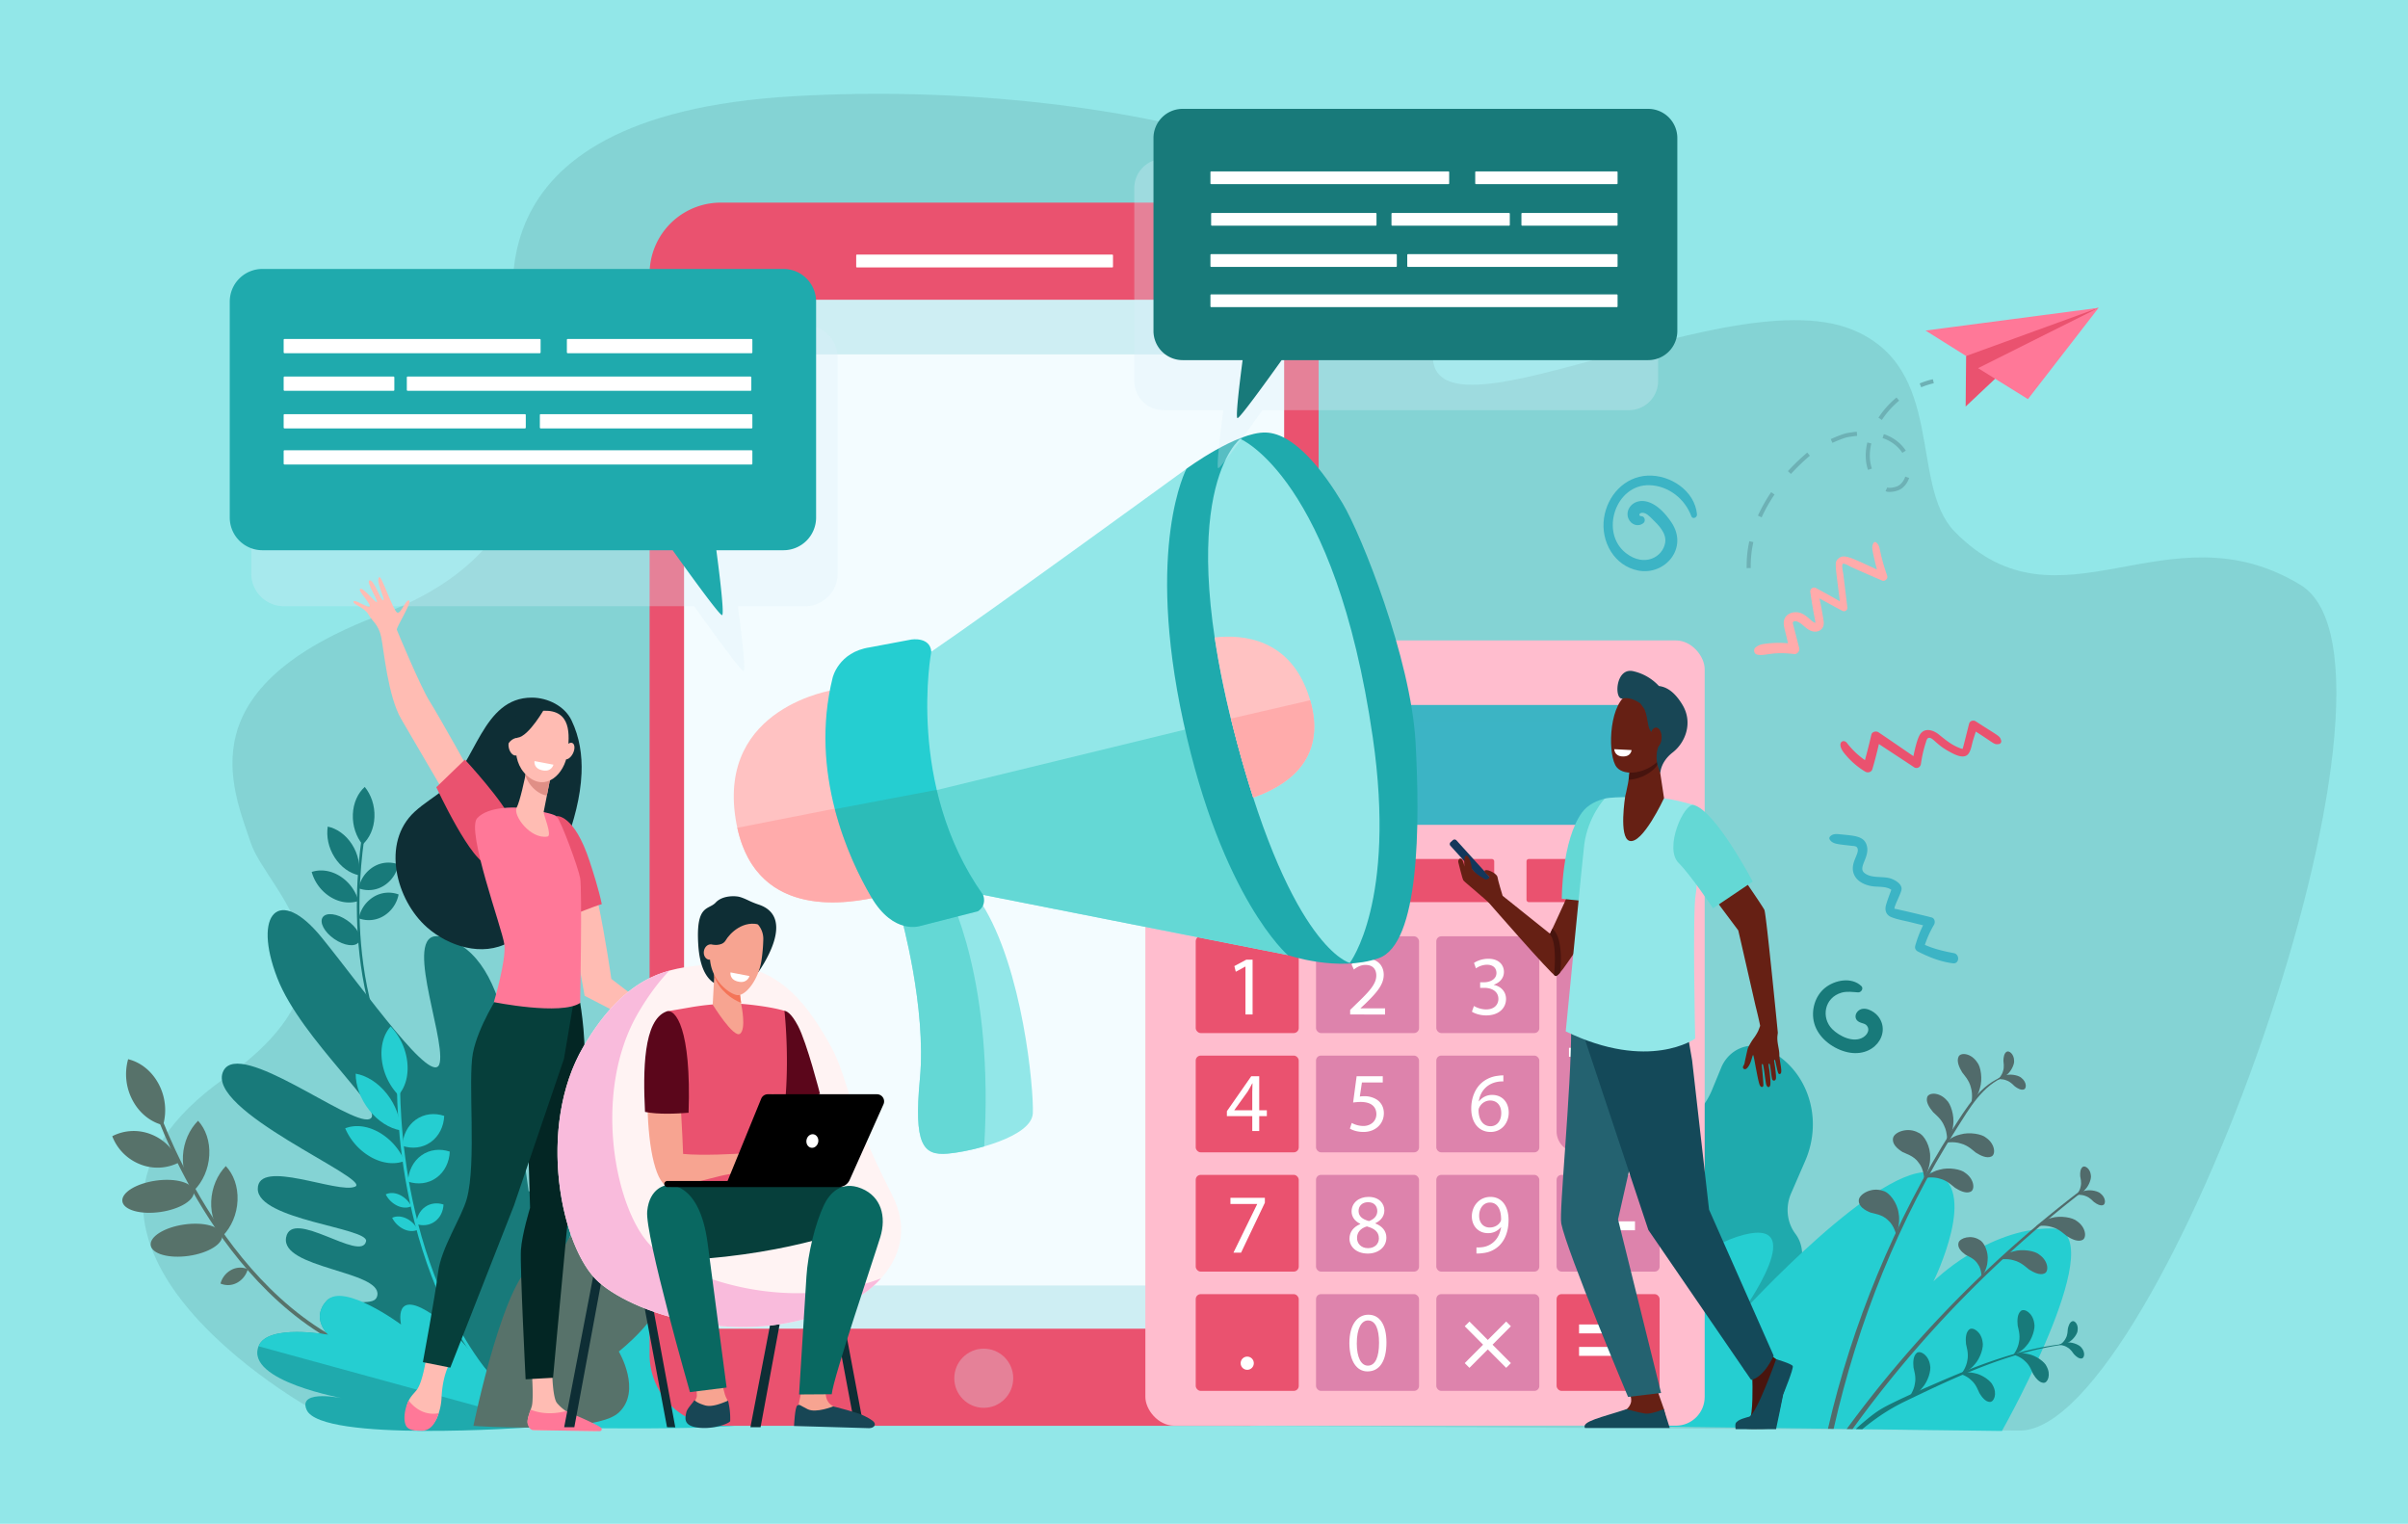 <?xml version="1.0" encoding="UTF-8" standalone="no"?>
<svg
   xmlns:dc="http://purl.org/dc/elements/1.1/"
   xmlns:cc="http://creativecommons.org/ns#"
   xmlns:rdf="http://www.w3.org/1999/02/22-rdf-syntax-ns#"
   xmlns:svg="http://www.w3.org/2000/svg"
   xmlns="http://www.w3.org/2000/svg"
   xmlns:sodipodi="http://sodipodi.sourceforge.net/DTD/sodipodi-0.dtd"
   xmlns:inkscape="http://www.inkscape.org/namespaces/inkscape"
   viewBox="0 0 3161 2000"
   version="1.1"
   id="svg428"
   sodipodi:docname="communication.svg"
   inkscape:version="1.0.1 (0767f8302a, 2020-10-17)">
  <sodipodi:namedview
     pagecolor="#ffffff"
     bordercolor="#666666"
     borderopacity="1"
     objecttolerance="10"
     gridtolerance="10"
     guidetolerance="10"
     inkscape:pageopacity="0"
     inkscape:pageshadow="2"
     inkscape:window-width="1858"
     inkscape:window-height="1016"
     id="namedview430"
     showgrid="false"
     inkscape:zoom="0.38975008"
     inkscape:cx="1580.5"
     inkscape:cy="1000"
     inkscape:window-x="62"
     inkscape:window-y="27"
     inkscape:window-maximized="1"
     inkscape:current-layer="svg428" />
  <defs
     id="defs4">
    <style
       id="style2">.cls-1{isolation:isolate;}.cls-2{fill:#92e7e8;}.cls-25,.cls-3{fill:#032624;}.cls-3{opacity:0.1;}.cls-4{fill:#187a7a;}.cls-5{fill:#57726a;}.cls-6{fill:#25ced1;}.cls-7{fill:#1faaad;}.cls-8{fill:#516b6b;}.cls-9{fill:#ea526f;}.cls-10{fill:#f3fcff;}.cls-11{fill:#fff;}.cls-12,.cls-22{fill:#daeef7;}.cls-12,.cls-21,.cls-22{opacity:0.3;}.cls-13,.cls-15,.cls-16{fill:#3cb4c5;}.cls-13{opacity:0.2;}.cls-14{fill:#ffbdce;}.cls-16{opacity:0.5;}.cls-16,.cls-21,.cls-22{mix-blend-mode:multiply;}.cls-17{fill:#dd83ac;}.cls-18{fill:#ffc2c2;}.cls-19{fill:#ffabab;}.cls-20{fill:#64d8d5;}.cls-21{fill:#3c8f7c;}.cls-23{fill:#0e2e35;}.cls-24{fill:#ffbcb3;}.cls-26{fill:#063f3b;}.cls-27{fill:#ff7898;}.cls-28{fill:#e08f86;}.cls-29{fill:#13375b;}.cls-30{fill:#662014;}.cls-31{fill:#49150e;}.cls-32{fill:#246270;}.cls-33{fill:#144959;}.cls-34{fill:#47140e;}.cls-35{fill:#184655;}.cls-36{fill:#fff3f3;}.cls-37{fill:#f9bbdc;}.cls-38{fill:#f79c8d;}.cls-39{fill:#5b061b;}.cls-40{fill:#f7a491;}.cls-41{fill:#096861;}.cls-42{fill:#f47458;}.cls-43{fill:#6db1b5;}</style>
  </defs>
  <rect
     class="cls-2"
     width="3161"
     height="2000"
     id="rect6"
     x="0"
     y="0"
     style="isolation:isolate" />
  <g
     id="Layer_7"
     data-name="Layer 7"
     style="isolation:isolate">
    <path
       class="cls-3"
       d="m 1041,126.33 c 447.17,-25.95 916,109.21 847.09,305.13 -68.91,195.92 368.44,-69.59 543,1.05 124.26,50.29 74.59,203.39 134.7,265.08 137.85,141.41 278.81,-36.67 454.21,70.2 175.4,106.87 -183.73,1104.3 -367,1109.87 L 562.82,1865 l -150,-13.48 c 0,0 -414.92,-226.93 -118.11,-436.23 C 495.4,1273.76 351,1171 329.17,1106.2 304.11,1031.81 245.63,901.9 500.41,806.55 755.19,711.2 689.41,503.76 683.14,460.8 676.87,417.84 593.88,152.27 1041,126.33 Z"
       id="path9" />
  </g>
  <g
     id="Layer_3"
     data-name="Layer 3"
     style="isolation:isolate">
    <path
       class="cls-4"
       d="m 533,1423.68 c -48.08,-71.67 -59.72,-159.89 -61,-221.28 -1.41,-66.64 8.72,-116.94 8.82,-117.44 l -3.33,-1.07 c -0.1,0.5 -10.32,51.17 -8.91,118.25 1.3,62 13.07,151.11 61.75,223.68 z"
       id="path12" />
    <path
       class="cls-4"
       d="m 491.55,1072.38 c -0.58,15.11 -6.59,28 -15.63,36.08 -8.33,-10.21 -13.3,-24.42 -12.72,-39.54 0.58,-15.12 6.59,-28 15.63,-36.07 8.33,10.2 13.3,24.42 12.72,39.53 z"
       id="path14" />
    <path
       class="cls-4"
       d="m 462.06,1108.27 c 8.18,12.77 11.1,27.53 9.09,40.51 -11.91,-2.48 -23.65,-10.6 -31.83,-23.36 -8.18,-12.76 -11.09,-27.53 -9.08,-40.51 11.91,2.48 23.65,10.6 31.82,23.36 z"
       id="path16" />
    <path
       class="cls-4"
       d="m 446.12,1149.84 a 56.6,56.6 0 0 1 24.41,32.71 c -11.26,3.76 -24.68,2.23 -36.95,-5.39 a 56.54,56.54 0 0 1 -24.41,-32.71 c 11.26,-3.75 24.68,-2.22 36.95,5.39 z"
       id="path18" />
    <ellipse
       class="cls-4"
       cx="447.24"
       cy="1220.32"
       rx="14.86"
       ry="28.71"
       transform="rotate(-55.4,447.162,1220.24)"
       id="ellipse20" />
    <path
       class="cls-4"
       d="m 490.29,1137.7 a 37.61,37.61 0 0 1 32.73,-3.14 42.42,42.42 0 0 1 -19.55,28.21 37.61,37.61 0 0 1 -32.73,3.14 42.42,42.42 0 0 1 19.55,-28.21 z"
       id="path22" />
    <path
       class="cls-4"
       d="m 490.52,1177.12 a 37.6,37.6 0 0 1 32.73,-3.14 42.38,42.38 0 0 1 -19.55,28.2 37.59,37.59 0 0 1 -32.74,3.15 42.47,42.47 0 0 1 19.56,-28.21 z"
       id="path24" />
    <path
       class="cls-5"
       d="M 483.45,1775.69 C 382.66,1738.99 312.16,1651.46 270.77,1584.49 225.83,1511.8 204.53,1446.95 204.32,1446.3 l -4.45,1.77 c 0.21,0.65 21.66,66 66.88,139.18 41.79,67.63 113,156 215.06,193.2 z"
       id="path26" />
    <path
       class="cls-5"
       d="m 208.26,1422.75 a 72.82,72.82 0 0 1 5.86,54 c -16,-3.91 -30.87,-15.24 -40.05,-32.53 a 72.81,72.81 0 0 1 -5.86,-54 c 16.02,3.9 30.87,15.24 40.05,32.53 z"
       id="path28" />
    <path
       class="cls-5"
       d="m 198.39,1488.86 a 64.27,64.27 0 0 1 36.61,36.86 61.43,61.43 0 0 1 -51.06,2.43 64.25,64.25 0 0 1 -36.59,-36.86 61.43,61.43 0 0 1 51.04,-2.43 z"
       id="path30" />
    <ellipse
       class="cls-5"
       cx="209.28"
       cy="1569.95"
       rx="47.37"
       ry="20.8"
       transform="matrix(0.99,-0.14,0.14,0.99,-219.45,45.24)"
       id="ellipse32" />
    <ellipse
       class="cls-5"
       cx="244.82"
       cy="1627.76"
       rx="47.37"
       ry="20.8"
       transform="rotate(-8.11,244.946,1628.292)"
       id="ellipse34" />
    <path
       class="cls-5"
       d="m 240.15,1517 c 1,-18.25 8.64,-34.73 19.84,-46 10,10.86 15.74,27.1 14.72,45.36 -1.02,18.26 -8.63,34.73 -19.83,46 -9.97,-10.89 -15.75,-27.13 -14.73,-45.36 z"
       id="path36" />
    <path
       class="cls-5"
       d="m 277.26,1576.81 c 0.75,-18.26 8.12,-34.88 19.16,-46.33 10.13,10.67 16.15,26.79 15.4,45.06 -0.75,18.27 -8.13,34.88 -19.16,46.32 -10.13,-10.67 -16.16,-26.79 -15.4,-45.05 z"
       id="path38" />
    <path
       class="cls-5"
       d="m 303.59,1666.8 a 24.89,24.89 0 0 1 21.67,-1 28.72,28.72 0 0 1 -14.14,17.89 24.9,24.9 0 0 1 -21.67,1 28.68,28.68 0 0 1 14.14,-17.89 z"
       id="path40" />
    <path
       class="cls-4"
       d="m 725.15,1678.63 c 0,0 78.35,-173 52.16,-211.6 -36.2,-53.34 -81.22,110.35 -83.41,96 -20.73,-135.88 -16.4,-307.25 -113.36,-333.22 -55.12,-14.77 3.65,128 -3.2,164.76 -6.85,36.76 -98.54,-94.53 -155,-164 -56.46,-69.47 -91.05,-31.15 -58.32,53.14 31.66,81.5 146.33,177 120.66,185.17 -25.67,8.17 -169.61,-105.36 -191.3,-63.52 -26.6,51.3 195.13,141.86 172.89,152.08 -22.24,10.22 -127.88,-37.82 -127.88,3 0,40.82 146,51.08 142.16,68.75 -6.14,28.61 -97.83,-44.64 -105,-4.94 -7.32,40.6 124.46,43.68 119.86,75.44 -2.64,18.25 -35.84,-0.85 -41.84,24.24 -13.69,57.22 194,137.39 194,137.39 z"
       id="path42" />
    <path
       class="cls-6"
       d="m 866.79,1716.73 c 31.53,14.77 23,51.45 23,51.45 0,0 85.48,-66.75 117.44,-27.79 31.96,38.96 15.16,115.32 -22.32,127.73 -37.48,12.41 -363.48,3.72 -363.48,3.72 0,0 217,-168.4 245.36,-155.11 z"
       id="path44" />
    <path
       class="cls-6"
       d="m 643.42,1810.83 3,-2.58 c -68.49,-83.43 -97.74,-188 -110.21,-261.07 -13.54,-79.26 -10.8,-139.54 -10.77,-140.14 l -4.16,-0.75 c 0,0.61 -2.79,61.29 10.82,141 12.59,73.71 42.1,179.21 111.32,263.54 z"
       id="path46" />
    <path
       class="cls-6"
       d="m 534.62,1393.79 c 2,18 -2.63,33.57 -11.63,43.56 a 80.83,80.83 0 0 1 -21.79,-46.54 c -2,-18 2.63,-33.56 11.63,-43.56 a 80.83,80.83 0 0 1 21.79,46.54 z"
       id="path48" />
    <path
       class="cls-6"
       d="m 507.9,1435.73 c 11.74,14.86 17.76,32.31 17.75,47.84 -14.23,-2.48 -29.25,-11.66 -41,-26.53 -11.75,-14.87 -17.76,-32.31 -17.75,-47.84 14.23,2.48 29.26,11.67 41,26.53 z"
       id="path50" />
    <path
       class="cls-6"
       d="m 496.88,1485.83 a 79.26,79.26 0 0 1 34.08,38 c -12.36,4.92 -28.16,3.64 -43.7,-4.93 a 79.18,79.18 0 0 1 -34.09,-37.95 c 12.36,-4.95 28.16,-3.69 43.71,4.88 z"
       id="path52" />
    <path
       class="cls-6"
       d="m 524.67,1568.31 a 33,33 0 0 1 15.3,14.92 c -5,2.49 -11.57,2.47 -18.29,-0.64 a 33,33 0 0 1 -15.3,-14.92 c 4.98,-2.49 11.62,-2.47 18.29,0.64 z"
       id="path54" />
    <path
       class="cls-6"
       d="m 533.1,1599.07 a 33,33 0 0 1 15.31,14.93 c -5,2.48 -11.58,2.46 -18.29,-0.65 a 33,33 0 0 1 -15.31,-14.92 c 4.98,-2.5 11.58,-2.43 18.29,0.64 z"
       id="path56" />
    <path
       class="cls-6"
       d="m 545.81,1469.62 c 11,-7.88 24.63,-9.25 37.31,-5 -0.6,13.73 -6.61,26.47 -17.58,34.34 -10.97,7.87 -24.62,9.26 -37.31,5 0.61,-13.73 6.61,-26.47 17.58,-34.34 z"
       id="path58" />
    <path
       class="cls-6"
       d="m 553.12,1516.52 c 11,-7.88 24.62,-9.25 37.3,-5 -0.6,13.73 -6.61,26.47 -17.58,34.34 -10.97,7.87 -24.62,9.25 -37.31,5 0.61,-13.74 6.61,-26.47 17.59,-34.34 z"
       id="path60" />
    <path
       class="cls-6"
       d="m 557.91,1584.24 c 7.15,-5.12 16,-6 24.29,-3.29 -0.39,8.94 -4.3,17.23 -11.45,22.36 -7.15,5.13 -16,6 -24.28,3.29 0.39,-8.95 4.3,-17.23 11.44,-22.36 z"
       id="path62" />
    <path
       class="cls-7"
       d="m 695.07,1873.44 c 0,0 -100.13,-128.55 -142,-148.25 -44.6,-21 -5.93,51.74 -5.93,51.74 0,0 -95.36,-93.68 -117.76,-70.29 -22.4,23.39 1.52,45.28 1.52,45.28 0,0 -79.86,-14.83 -91.5,15.08 -17.89,46 113.45,68.83 113.45,68.83 0,0 -62.85,-13.83 -50.31,14.65 18.98,42.92 292.53,22.96 292.53,22.96 z"
       id="path64" />
    <path
       class="cls-6"
       d="m 339.42,1767 c 11.64,-29.91 91.5,-15.08 91.5,-15.08 0,0 -23.92,-21.92 -1.52,-45.28 22.4,-23.36 97.05,31.85 97.05,31.85 0,0 -11.57,-50.77 44.5,-10.83 40.06,28.52 117.36,134.93 117.36,134.93 z"
       id="path66" />
    <path
       class="cls-5"
       d="m 621.45,1871.51 c 0,0 159.54,11.28 190.62,-17.29 31.08,-28.57 0.24,-80.32 0.24,-80.32 0,0 54.75,-43.28 53.9,-71.54 -0.85,-28.26 -36.53,-13.92 -36.53,-13.92 0,0 60.46,-77.84 46.12,-92.65 -26.71,-27.57 -96.61,53.34 -96.61,53.34 0,0 20.75,-38.49 -1.14,-44.6 -33,-9.22 -57.27,85.71 -57.27,85.71 0,0 6.15,-37.49 -16.59,-32.51 -40.82,8.93 -82.74,213.78 -82.74,213.78 z"
       id="path68" />
    <path
       class="cls-7"
       d="m 2246.93,1431.65 12.88,-31.23 c 10,-23 35.57,-33.94 57.12,-24.5 v 0 c 54.31,23.79 77.92,90 52.74,147.88 l -18.41,42.33 c -8.07,18.54 -5.26,38.93 5.62,53.32 9.87,13.06 11.49,31.22 4.64,47 l -9.71,22.32 a 88.55,88.55 0 0 1 -55.21,49.42 53.72,53.72 0 0 0 -33.33,30.22 l -13.75,31.6 c -15.19,34.92 -54.07,51.6 -86.84,37.25 L 2144,1829 c -32.77,-14.35 -47,-54.3 -31.82,-89.23 v 0 c 24.57,-41.76 22.61,-72.93 13.9,-94.07 a 126.88,126.88 0 0 1 1.2,-98.69 l 1.94,-4.46 a 125.31,125.31 0 0 1 76.46,-69.43 c 14.83,-4.72 30.32,-16.3 41.25,-41.47 z"
       id="path70" />
    <path
       class="cls-6"
       d="m 2012.86,1870.39 c 26.35,-34.29 172.8,-216.39 267,-247 104,-33.79 6,100.41 6,100.41 0,0 184.52,-202.46 252.24,-184.21 62.07,16.73 0,142.23 0,142.23 0,0 69.91,-69.5 154.69,-69.5 82.51,0 -57.29,252.67 -64.85,265.87 z"
       id="path72" />
    <path
       class="cls-8"
       d="m 2568.81,1480.68 c -75.4,118.15 -130.32,255.25 -161.78,394.68 l -7.47,-0.09 c 31.33,-136.51 88.19,-274.68 163.45,-392.7 17.49,-27.43 36.38,-60 69.14,-70.67 0.63,-0.2 0.87,0.76 0.27,1 -29.92,11.3 -47.25,42.1 -63.61,67.78 z"
       id="path74" />
    <path
       class="cls-8"
       d="m 2424.17,1875.61 a 1532.55,1532.55 0 0 1 309.4,-314.82 c 1.21,-0.92 2.85,1.21 1.63,2.15 a 1516.47,1516.47 0 0 0 -303.32,312.73 z"
       id="path76" />
    <path
       class="cls-8"
       d="m 2575.7,1407.41 c 1.94,2.87 9.37,10.34 11.55,20.15 2.93,9.31 0.62,21 0.37,20.55 -0.56,0.24 8.59,-7.53 11.45,-19.89 3.71,-11.85 1.12,-28.28 -3.49,-33.73 -8,-12.31 -21.86,-13.56 -24.55,-7.59 -2.87,5.93 0.76,14 4.67,20.51 z"
       id="path78" />
    <path
       class="cls-8"
       d="m 2593.73,1512.87 c -2.81,-2 -10.11,-9.6 -19.84,-12 -9.22,-3.12 -20.88,-1 -20.48,-0.77 -0.24,0.56 7.68,-8.48 20.05,-11.1 11.88,-3.48 28.21,-0.56 33.54,4.17 12.11,8.22 13.08,22.19 7.08,24.78 -5.97,2.77 -13.93,-1.03 -20.35,-5.08 z"
       id="path80" />
    <path
       class="cls-8"
       d="m 2566.51,1559.09 c -2.81,-2 -10.11,-9.6 -19.84,-12 -9.22,-3.13 -20.88,-1 -20.48,-0.78 -0.24,0.56 7.68,-8.47 20,-11.1 11.88,-3.48 28.21,-0.56 33.54,4.17 12.11,8.22 13.08,22.19 7.08,24.78 -5.91,2.78 -13.88,-1.02 -20.3,-5.07 z"
       id="path82" />
    <path
       class="cls-8"
       d="m 2663.6,1666.3 c -2.81,-2 -10.11,-9.6 -19.85,-12 -9.21,-3.13 -20.87,-1 -20.47,-0.78 -0.24,0.56 7.68,-8.47 20,-11.1 11.88,-3.48 28.21,-0.56 33.54,4.17 12.11,8.22 13.08,22.19 7.08,24.78 -5.9,2.78 -13.9,-1.02 -20.3,-5.07 z"
       id="path84" />
    <path
       class="cls-8"
       d="m 2713.2,1622.46 c -2.81,-2 -10.11,-9.61 -19.84,-12 -9.22,-3.13 -20.88,-1 -20.48,-0.78 -0.24,0.56 7.68,-8.47 20,-11.1 11.88,-3.48 28.21,-0.55 33.54,4.17 12.11,8.23 13.08,22.2 7.08,24.79 -5.91,2.76 -13.88,-1.04 -20.3,-5.08 z"
       id="path86" />
    <path
       class="cls-8"
       d="m 2537.61,1459.71 c 2.37,2.52 10.88,8.72 14.58,18.07 4.35,8.73 3.9,20.6 3.59,20.24 -0.52,0.32 7.3,-8.8 8.19,-21.45 1.79,-12.29 -3.35,-28.11 -8.76,-32.76 -9.79,-10.9 -23.71,-9.93 -25.43,-3.61 -1.9,6.3 2.95,13.7 7.83,19.51 z"
       id="path88" />
    <path
       class="cls-8"
       d="m 2497.59,1512.13 c 3.37,1.79 15.13,5 21,13.88 6.7,7.86 7.55,21.31 7.11,21 -0.63,0.58 8.38,-13 8,-27.48 0.84,-14.49 -7.74,-29.93 -15.3,-32.78 -14,-8 -31.89,-0.86 -33.36,6.94 -1.65,7.9 5.53,14.05 12.55,18.44 z"
       id="path90" />
    <path
       class="cls-8"
       d="m 2455.46,1591.52 c 3.62,1.2 15.77,2.42 23.08,10.13 7.92,6.62 11,19.74 10.53,19.54 -0.52,0.68 6.1,-14.2 3.28,-28.43 -1.61,-14.43 -12.65,-28.2 -20.58,-29.74 -15.12,-5.47 -31.58,4.54 -31.73,12.47 -0.34,8.04 7.77,12.89 15.42,16.03 z"
       id="path92" />
    <path
       class="cls-8"
       d="m 2580.12,1646.83 c 2.63,1.65 12,5 16.34,12.49 5,6.78 4.93,17.77 4.58,17.52 -0.55,0.43 7.56,-10.07 8.07,-21.89 1.5,-11.74 -4.6,-24.79 -10.59,-27.55 -10.93,-7.26 -25.9,-2.52 -27.54,3.74 -1.82,6.3 3.68,11.72 9.14,15.69 z"
       id="path94" />
    <path
       class="cls-8"
       d="m 2645,1426 c -1.57,-1.31 -5.56,-6.12 -11.21,-8 -5.32,-2.26 -12.31,-1.53 -12.08,-1.36 -0.17,0.32 4.91,-4.68 12.34,-5.69 7.18,-1.53 16.71,0.91 19.66,3.94 6.81,5.4 6.77,13.71 3.11,15 -3.66,1.29 -8.19,-1.22 -11.82,-3.89 z"
       id="path96" />
    <path
       class="cls-8"
       d="m 2629.9,1392.26 c 0.07,2.06 1.44,8.16 -0.56,13.78 -1.47,5.6 -6.31,10.71 -6.31,10.42 -0.35,-0.06 6.69,-1 12,-6.33 5.59,-4.77 9.48,-13.84 8.89,-18 -0.1,-8.7 -6.68,-13.75 -9.92,-11.61 -3.24,2.14 -4,7.23 -4.1,11.74 z"
       id="path98" />
    <path
       class="cls-8"
       d="m 2748.92,1577.79 c -1.57,-1.31 -5.56,-6.12 -11.21,-8 -5.32,-2.25 -12.31,-1.53 -12.08,-1.36 -0.17,0.32 4.91,-4.67 12.34,-5.68 7.18,-1.54 16.71,0.9 19.66,3.94 6.81,5.39 6.77,13.7 3.11,15 -3.66,1.3 -8.2,-1.23 -11.82,-3.9 z"
       id="path100" />
    <path
       class="cls-8"
       d="m 2730.69,1543.76 c 0.24,2 2.1,8 0.56,13.78 -1,5.7 -5.41,11.19 -5.43,10.91 -0.35,0 6.59,-1.6 11.47,-7.3 5.19,-5.22 8.32,-14.57 7.39,-18.71 -0.81,-8.66 -7.78,-13.15 -10.83,-10.75 -3.05,2.4 -3.43,7.57 -3.16,12.07 z"
       id="path102" />
    <path
       class="cls-4"
       d="m 2648.62,1739.71 c 0.5,3.17 3.79,12.37 1.76,21.46 -1.2,9 -7.73,17.81 -7.77,17.37 -0.57,0 10.16,-2.91 17.42,-12.13 7.76,-8.47 12,-23.27 10.33,-29.66 -1.82,-13.47 -13,-20 -17.59,-16.08 -4.59,3.92 -4.86,12.03 -4.15,19.04 z"
       id="path104" />
    <path
       class="cls-4"
       d="m 2580.8,1764.07 c 0.5,3.17 3.79,12.37 1.76,21.46 -1.2,9 -7.73,17.82 -7.78,17.38 -0.56,0 10.17,-2.92 17.43,-12.14 7.76,-8.47 12.05,-23.27 10.33,-29.66 -1.83,-13.46 -13,-20 -17.59,-16.08 -4.59,3.92 -4.86,12.04 -4.15,19.04 z"
       id="path106" />
    <path
       class="cls-4"
       d="m 2511.88,1794.89 c 0.51,3.17 3.8,12.37 1.77,21.46 -1.21,9 -7.73,17.82 -7.78,17.38 -0.56,0 10.17,-2.91 17.43,-12.14 7.76,-8.47 12,-23.27 10.33,-29.66 -1.83,-13.46 -13,-20 -17.6,-16.08 -4.6,3.92 -4.85,12.04 -4.15,19.04 z"
       id="path108" />
    <path
       class="cls-4"
       d="m 2668.86,1803.29 c -1.39,-2.62 -4.08,-11.24 -10.64,-16.8 -5.87,-5.93 -15.6,-8.8 -15.39,-8.45 -0.39,0.33 9.12,-3.55 19.59,-0.82 10.43,1.9 21.83,10.4 24.12,16.07 6.14,11 1.56,22 -4,21.71 -5.56,-0.29 -10.3,-6.15 -13.68,-11.71 z"
       id="path110" />
    <path
       class="cls-4"
       d="m 2598.32,1828.34 c -1.39,-2.61 -4.09,-11.24 -10.64,-16.8 -5.87,-5.93 -15.6,-8.8 -15.39,-8.45 -0.4,0.34 9.11,-3.55 19.59,-0.81 10.43,1.89 21.83,10.4 24.11,16.07 6.14,10.94 1.56,22 -4,21.7 -5.64,-0.17 -10.3,-6.15 -13.67,-11.71 z"
       id="path112" />
    <path
       class="cls-4"
       d="m 2722.59,1777.5 c -1.22,-1.46 -4.05,-6.52 -8.89,-9.14 -4.47,-2.95 -11,-3.46 -10.78,-3.27 -0.21,0.26 5.25,-3.43 12.19,-3.11 6.8,-0.19 15.08,3.64 17.26,6.9 5.3,6.06 3.88,13.62 0.33,14.16 -3.55,0.54 -7.26,-2.5 -10.11,-5.54 z"
       id="path114" />
    <path
       class="cls-4"
       d="m 2714.45,1744.22 c -0.28,1.88 0,7.68 -2.82,12.46 -2.27,4.85 -7.53,8.7 -7.48,8.44 -0.31,-0.12 6.27,0.17 12,-3.76 5.89,-3.4 10.95,-11 11.11,-14.93 1.35,-8 -3.8,-13.65 -7.11,-12.24 -3.31,1.41 -4.86,5.94 -5.7,10.03 z"
       id="path116" />
    <path
       class="cls-4"
       d="m 2718,1763 a 392,392 0 0 0 -64.3,11.5 c -38.49,10.12 -75.51,25.06 -111.94,40.94 -17.91,7.81 -35.94,15.51 -53.51,24.07 -8.21,4 -16.48,8 -24,13.14 -10.2,6.91 -26.12,20.76 -28,23 l 8.36,0.25 c 5.72,-4.66 26.7,-22.38 55.83,-36.41 69,-33.25 140.72,-67.35 217.7,-75.81 A 0.347,0.347 0 0 0 2718,1763 Z"
       id="path118" />
  </g>
  <g
     id="Layer_6"
     data-name="Layer 6"
     style="isolation:isolate">
    <path
       class="cls-9"
       d="m 1669.4,271.51 v 0 l -0.2,-0.07 c -1.87,-0.68 -3.77,-1.28 -5.7,-1.83 -0.66,-0.19 -1.31,-0.39 -2,-0.57 -0.69,-0.18 -1.4,-0.34 -2.11,-0.51 l -2.14,-0.5 c -0.68,-0.15 -1.36,-0.28 -2,-0.41 -0.64,-0.13 -1.53,-0.28 -2.31,-0.41 l -2,-0.31 c -0.84,-0.12 -1.68,-0.22 -2.52,-0.32 l -1.84,-0.2 c -1,-0.1 -1.93,-0.16 -2.9,-0.22 l -1.53,-0.11 c -1.49,-0.07 -3,-0.11 -4.5,-0.11 H 946 q -2.41,0 -4.8,0.12 a 91.13,91.13 0 0 0 -9.41,1 c -1.54,0.23 -3.07,0.51 -4.59,0.82 a 93.54,93.54 0 0 0 -74,82.11 c -0.31,3.15 -0.48,6.34 -0.48,9.57 v 1418.31 a 93.6,93.6 0 0 0 61.53,88 v 0 l 0.48,0.16 c 1.78,0.64 3.59,1.21 5.41,1.74 0.66,0.19 1.32,0.39 2,0.56 0.68,0.17 1.4,0.35 2.11,0.52 l 2.14,0.5 2.05,0.41 2.31,0.41 2,0.31 c 0.84,0.12 1.68,0.22 2.52,0.32 l 1.84,0.2 c 1,0.09 1.93,0.16 2.9,0.22 0.51,0 1,0.08 1.53,0.1 1.49,0.07 3,0.12 4.5,0.12 h 691.64 a 93.26,93.26 0 0 0 92.79,-84 c 0.31,-3.14 0.48,-6.33 0.48,-9.56 V 359.52 a 93.6,93.6 0 0 0 -61.55,-88.01 z"
       id="path121" />
    <rect
       class="cls-10"
       x="897.96"
       y="393.48"
       width="787.75"
       height="1350.42"
       id="rect123" />
    <rect
       class="cls-11"
       x="1123.94"
       y="334.12"
       width="337.09"
       height="16.92"
       rx="0.87"
       id="rect125" />
    <ellipse
       class="cls-12"
       cx="1291.39"
       cy="1808.96"
       rx="38.69"
       ry="38.82"
       id="ellipse127" />
    <rect
       class="cls-13"
       x="897.96"
       y="1687.24"
       width="787.75"
       height="56.66"
       id="rect129" />
    <rect
       class="cls-13"
       x="897.96"
       y="393.48"
       width="787.75"
       height="71.66"
       id="rect131" />
    <rect
       class="cls-14"
       x="1503.53"
       y="840.6"
       width="734.23"
       height="1030.64"
       rx="37.79"
       id="rect133" />
    <rect
       class="cls-15"
       x="1569.64"
       y="925.37"
       width="608.93"
       height="157.23"
       id="rect135" />
    <polygon
       class="cls-16"
       points="2178.57,925.37 1569.64,925.37 1569.64,1082.6 1585.8,1082.6 1585.8,948.01 2178.57,948.01 "
       id="polygon137" />
    <rect
       class="cls-9"
       x="1569.64"
       y="1127.45"
       width="174.72"
       height="56.64"
       rx="2.91"
       id="rect139" />
    <rect
       class="cls-9"
       x="1786.75"
       y="1127.45"
       width="174.72"
       height="56.64"
       rx="2.91"
       id="rect141" />
    <rect
       class="cls-9"
       x="2003.85"
       y="1127.45"
       width="174.72"
       height="56.64"
       rx="2.91"
       id="rect143" />
    <rect
       class="cls-9"
       x="1569.64"
       y="1228.94"
       width="135.22"
       height="126.98"
       rx="6.51"
       id="rect145" />
    <rect
       class="cls-9"
       x="1569.64"
       y="1385.49"
       width="135.22"
       height="126.98"
       rx="6.51"
       id="rect147" />
    <rect
       class="cls-9"
       x="1569.64"
       y="1542.03"
       width="135.22"
       height="126.98"
       rx="6.51"
       id="rect149" />
    <rect
       class="cls-9"
       x="1569.64"
       y="1698.58"
       width="135.22"
       height="126.98"
       rx="6.51"
       id="rect151" />
    <rect
       class="cls-9"
       x="2043.36"
       y="1698.58"
       width="135.22"
       height="126.98"
       rx="6.51"
       id="rect153" />
    <rect
       class="cls-17"
       x="1727.55"
       y="1228.94"
       width="135.22"
       height="126.98"
       rx="6.51"
       id="rect155" />
    <rect
       class="cls-17"
       x="1885.45"
       y="1228.94"
       width="135.22"
       height="126.98"
       rx="6.51"
       id="rect157" />
    <rect
       class="cls-17"
       x="1727.55"
       y="1385.49"
       width="135.22"
       height="126.98"
       rx="6.51"
       id="rect159" />
    <rect
       class="cls-17"
       x="1885.45"
       y="1385.49"
       width="135.22"
       height="126.98"
       rx="6.51"
       id="rect161" />
    <path
       class="cls-17"
       d="m 2151,1228.94 h -80.1 a 27.59,27.59 0 0 0 -27.54,27.64 v 228.25 a 27.59,27.59 0 0 0 27.54,27.64 h 80.1 a 27.59,27.59 0 0 0 27.54,-27.64 V 1256.58 A 27.59,27.59 0 0 0 2151,1228.94 Z"
       id="path163" />
    <rect
       class="cls-17"
       x="1727.55"
       y="1542.03"
       width="135.22"
       height="126.98"
       rx="6.51"
       id="rect165" />
    <rect
       class="cls-17"
       x="1885.45"
       y="1542.03"
       width="135.22"
       height="126.98"
       rx="6.51"
       id="rect167" />
    <rect
       class="cls-17"
       x="2043.36"
       y="1542.03"
       width="135.22"
       height="126.98"
       rx="6.51"
       id="rect169" />
    <rect
       class="cls-17"
       x="1727.55"
       y="1698.58"
       width="135.22"
       height="126.98"
       rx="6.51"
       id="rect171" />
    <rect
       class="cls-17"
       x="1885.45"
       y="1698.58"
       width="135.22"
       height="126.98"
       rx="6.51"
       id="rect173" />
    <path
       class="cls-11"
       d="m 1660.4,1572.16 v 6.42 l -31.22,65.52 h -10 l 31.11,-63.64 v -0.22 h -35.08 v -8.08 z"
       id="path175" />
    <path
       class="cls-11"
       d="m 1771.48,1625.84 c 0,-9.08 5.41,-15.5 14.23,-19.26 l -0.11,-0.33 c -7.94,-3.76 -11.36,-10 -11.36,-16.16 0,-11.4 9.6,-19.15 22.17,-19.15 13.9,0 20.85,8.75 20.85,17.71 0,6.09 -3,12.62 -11.8,16.83 v 0.33 c 8.93,3.54 14.45,9.85 14.45,18.59 0,12.51 -10.7,20.92 -24.38,20.92 -15,0 -24.05,-8.97 -24.05,-19.48 z m 38.61,-0.44 c 0,-8.75 -6.07,-13 -15.77,-15.72 -8.39,2.44 -12.91,8 -12.91,14.83 -0.33,7.31 5.18,13.73 14.34,13.73 8.71,0 14.34,-5.43 14.34,-12.84 z m -26.69,-36 c 0,7.19 5.4,11.06 13.67,13.28 6.18,-2.11 10.92,-6.53 10.92,-13.06 0,-5.76 -3.42,-11.73 -12.13,-11.73 -8.05,0.03 -12.46,5.34 -12.46,11.54 z"
       id="path177" />
    <path
       class="cls-11"
       d="m 1820,1762 c 0,24.46 -9,38 -24.93,38 -14,0 -23.5,-13.17 -23.72,-37 0,-24.12 10.37,-37.41 24.93,-37.41 15.13,-0.03 23.72,13.48 23.72,36.41 z m -38.94,1.1 c 0,18.71 5.74,29.33 14.56,29.33 9.93,0 14.67,-11.62 14.67,-30 0,-17.71 -4.52,-29.33 -14.56,-29.33 -8.47,-0.01 -14.65,10.39 -14.65,29.98 z"
       id="path179" />
    <path
       class="cls-11"
       d="m 1938.16,1637.24 a 40.56,40.56 0 0 0 7.83,-0.33 27,27 0 0 0 15,-7 c 4.74,-4.31 8.16,-10.62 9.48,-19.14 h -0.33 a 21,21 0 0 1 -16.88,7.75 c -12.9,0 -21.17,-9.75 -21.17,-22 0,-13.61 9.81,-25.57 24.48,-25.57 14.67,0 23.72,12 23.72,30.33 0,15.83 -5.3,26.89 -12.35,33.76 a 35.86,35.86 0 0 1 -20.85,9.63 45.37,45.37 0 0 1 -8.94,0.55 z m 3.53,-41.39 c 0,9 5.41,15.27 13.79,15.27 6.51,0 11.58,-3.21 14.12,-7.53 a 6.44,6.44 0 0 0 0.88,-3.54 c 0,-12.28 -4.52,-21.69 -14.67,-21.69 -8.27,0 -14.12,7.3 -14.12,17.49 z"
       id="path181" />
    <path
       class="cls-11"
       d="m 1643.85,1484.49 v -19.59 h -33.31 v -6.42 l 32,-45.93 H 1653 v 44.72 h 10 v 7.63 h -10 v 19.59 z m 0,-27.22 v -24 c 0,-3.76 0.11,-7.53 0.33,-11.29 h -0.33 c -2.2,4.21 -4,7.3 -5.95,10.62 l -17.54,24.4 v 0.23 z"
       id="path183" />
    <path
       class="cls-11"
       d="m 1815.16,1420.74 h -27.35 l -2.76,18.48 a 38.52,38.52 0 0 1 5.85,-0.44 30.19,30.19 0 0 1 15.44,3.88 c 5.62,3.21 10.26,9.4 10.26,18.48 0,14.06 -11.14,24.57 -26.7,24.57 -7.83,0 -14.45,-2.21 -17.87,-4.43 l 2.43,-7.41 a 32.06,32.06 0 0 0 15.33,4 c 9.16,0 17,-6 17,-15.6 -0.11,-9.3 -6.29,-15.94 -20.63,-15.94 a 74.16,74.16 0 0 0 -9.92,0.77 l 4.63,-34.53 h 34.3 z"
       id="path185" />
    <path
       class="cls-11"
       d="m 1973.46,1419.41 a 34.54,34.54 0 0 0 -7.28,0.45 c -15.22,2.54 -23.27,13.72 -24.93,25.56 h 0.33 a 21.34,21.34 0 0 1 17.32,-8.3 c 12.68,0 21.62,9.19 21.62,23.25 0,13.17 -8.94,25.34 -23.83,25.34 -15.33,0 -25.37,-12 -25.37,-30.66 0,-14.17 5.08,-25.34 12.14,-32.43 a 39,39 0 0 1 22.94,-10.62 45.64,45.64 0 0 1 7.06,-0.56 z m -2.76,41.51 c 0,-10.3 -5.84,-16.49 -14.78,-16.49 a 16,16 0 0 0 -13.9,8.85 8.35,8.35 0 0 0 -1.1,4.32 c 0.22,11.84 5.62,20.58 15.77,20.58 8.39,0 14.01,-6.97 14.01,-17.26 z"
       id="path187" />
    <path
       class="cls-11"
       d="m 1634.92,1268.67 h -0.22 l -12.47,6.75 -1.87,-7.42 15.66,-8.41 h 8.27 v 71.94 h -9.37 z"
       id="path189" />
    <path
       class="cls-11"
       d="m 1772.37,1331.53 v -6 l 7.61,-7.42 c 18.31,-17.48 26.58,-26.78 26.69,-37.63 0,-7.3 -3.53,-14 -14.23,-14 -6.51,0 -11.91,3.32 -15.22,6.08 l -3.09,-6.86 a 31.36,31.36 0 0 1 20.3,-7.3 c 15.44,0 22,10.62 22,20.91 0,13.29 -9.6,24 -24.71,38.63 l -5.74,5.31 v 0.22 h 32.21 v 8.08 z"
       id="path191" />
    <path
       class="cls-11"
       d="m 1934.85,1320.36 a 32.41,32.41 0 0 0 15.89,4.53 c 12.46,0 16.32,-8 16.21,-13.94 -0.11,-10.07 -9.15,-14.39 -18.53,-14.39 H 1943 v -7.31 h 5.4 c 7.06,0 16,-3.65 16,-12.17 0,-5.75 -3.65,-10.85 -12.58,-10.85 a 26.3,26.3 0 0 0 -14.34,4.76 l -2.54,-7.08 c 3.75,-2.77 11,-5.53 18.75,-5.53 14.12,0 20.52,8.41 20.52,17.15 0,7.42 -4.41,13.72 -13.23,16.93 v 0.23 c 8.82,1.77 16,8.41 16,18.48 0,11.51 -8.94,21.58 -26.14,21.58 -8,0 -15.11,-2.54 -18.64,-4.87 z"
       id="path193" />
    <ellipse
       class="cls-11"
       cx="1637.25"
       cy="1789.24"
       rx="8.65"
       ry="8.68"
       id="ellipse195" />
    <polygon
       class="cls-11"
       points="2116.82,1329.62 2105.11,1329.62 2105.11,1375.29 2059.6,1375.29 2059.6,1387.03 2105.11,1387.03 2105.11,1432.7 2116.82,1432.7 2116.82,1387.03 2162.33,1387.03 2162.33,1375.29 2116.82,1375.29 "
       id="polygon197" />
    <polygon
       class="cls-11"
       points="1983.35,1740.74 1977.16,1734.53 1953.06,1758.7 1928.96,1734.53 1922.77,1740.74 1946.86,1764.92 1922.77,1789.1 1928.96,1795.32 1953.06,1771.14 1977.16,1795.32 1983.35,1789.1 1959.26,1764.92 "
       id="polygon199" />
    <rect
       class="cls-11"
       x="2070.04"
       y="1603.03"
       width="76.22"
       height="11.71"
       id="rect201" />
    <rect
       class="cls-11"
       x="2072.85"
       y="1738.39"
       width="76.22"
       height="11.71"
       id="rect203" />
    <rect
       class="cls-11"
       x="2072.85"
       y="1767.87"
       width="76.22"
       height="11.71"
       id="rect205" />
    <path
       class="cls-18"
       d="m 1095,905.44 c 0,0 -152.68,22 -129.35,169.39 21.75,137.39 152.69,109.49 186.31,102.6 33.62,-6.89 -56.96,-271.99 -56.96,-271.99 z"
       id="path207" />
    <path
       class="cls-19"
       d="m 1152,1177.43 c 15.66,-3.2 4.39,-62.39 -12.13,-124.74 -56.21,11 -118.83,23.32 -172,33.81 27.13,124.1 151.48,97.62 184.13,90.93 z"
       id="path209" />
    <path
       class="cls-2"
       d="m 1182.87,1202.91 c 0,0 33.54,119.74 24.71,212.77 -8.24,86.76 4.12,101.22 36.37,98.47 32.25,-2.75 110.49,-22 111.86,-53 1.37,-31 -13,-190.05 -67.25,-275.43 -54.25,-85.38 -105.69,17.19 -105.69,17.19 z"
       id="path211" />
    <path
       class="cls-20"
       d="m 1235,1153 c -21.5,14.45 -52.12,49.94 -52.12,49.94 0,0 33.54,119.74 24.71,212.77 -8.24,86.76 4.12,101.22 36.37,98.47 11.83,-1 29.84,-4.25 48,-9.46 C 1304.8,1291.45 1249.79,1177.1 1235,1153 Z"
       id="path213" />
    <path
       class="cls-2"
       d="m 1557.56,615.21 c 0,0 -253.22,184.37 -335.06,240.14 l -47.86,71.27 34,207.61 81.83,40.28 399.91,79 -9.26,-44.93 -72.57,-201.41 -37.06,-229.3 -10.81,-141 z"
       id="path215" />
    <polygon
       class="cls-20"
       points="1194.11,1045.62 1208.61,1134.23 1290.44,1174.51 1690.35,1253.52 1681.09,1208.59 1608.52,1007.18 1598.8,947.07 "
       id="polygon217" />
    <path
       class="cls-6"
       d="m 1222.5,855.35 c 0,0 -33.45,176.11 67.94,319.16 0,0 5.66,13.25 -6.69,21.52 l -75.48,19.28 c 0,0 -35,12.39 -64.51,-37.88 -29.51,-50.27 -81.67,-163.19 -50.78,-287.82 0,0 7.54,-33.74 48.72,-39.94 l 54.9,-10.33 c 0,0 24.4,-3.79 25.9,16.01 z"
       id="path219" />
    <path
       class="cls-7"
       d="m 1557.56,615.21 c 0,0 65.88,-48.55 104,-47.51 38.12,1.04 76.17,51.64 100.88,92.95 24.71,41.31 89.55,203.48 95.73,313 6.18,109.52 5.15,265.45 -48.38,284 -53.53,18.55 -119.41,-4.13 -119.41,-4.13 0,0 -86.47,-74.36 -136.9,-305.73 -50.43,-231.37 4.08,-332.58 4.08,-332.58 z"
       id="path221" />
    <path
       class="cls-2"
       d="m 1771.84,1263.85 c 0,0 61.58,-80 30.2,-296.16 -49.41,-340.27 -174,-391.73 -174,-391.73 0,0 -92.15,70.25 -4.04,399.04 72.53,271 147.84,288.85 147.84,288.85 z"
       id="path223" />
    <path
       class="cls-18"
       d="m 1594.48,836.67 c 6,40.06 15.43,85.91 29.48,138.37 7,26.25 14.09,50.11 21.1,71.82 38.29,-13.3 100.23,-46.64 73.78,-131.21 -24.51,-78.36 -88.31,-83.15 -124.36,-78.98 z"
       id="path225" />
    <path
       class="cls-19"
       d="m 1624,975 c 7,26.25 14.09,50.11 21.1,71.82 37.76,-13.12 98.51,-45.73 74.82,-127.74 l -104.09,24.07 q 3.77,15.55 8.17,31.85 z"
       id="path227" />
    <path
       class="cls-21"
       d="m 1290.44,1174.51 c -31.77,-44.83 -50.3,-92.91 -60.77,-137.8 l -133.78,25.34 a 459.27,459.27 0 0 0 47.87,115.38 c 29.51,50.27 64.51,37.88 64.51,37.88 l 75.48,-19.28 c 12.35,-8.27 6.69,-21.52 6.69,-21.52 z"
       id="path229" />
    <path
       class="cls-22"
       d="M 1056.78,426.51 H 372.64 a 42.86,42.86 0 0 0 -42.79,42.94 v 283.29 a 42.86,42.86 0 0 0 42.79,42.93 h 538.62 c 21.8,30.52 61.33,85.18 64.81,85.18 3.27,0 -3,-51.62 -7.45,-85.18 h 88.16 a 42.86,42.86 0 0 0 42.79,-42.93 V 469.45 a 42.86,42.86 0 0 0 -42.79,-42.94 z"
       id="path231" />
    <path
       class="cls-7"
       d="M 1028.53,353 H 344.39 a 42.85,42.85 0 0 0 -42.78,43 v 283.25 a 42.86,42.86 0 0 0 42.78,42.94 H 883 c 21.8,30.52 61.32,85.18 64.81,85.18 3.26,0 -3,-51.63 -7.46,-85.18 h 88.16 a 42.86,42.86 0 0 0 42.79,-42.94 V 396 a 42.85,42.85 0 0 0 -42.77,-43 z"
       id="path233" />
    <rect
       class="cls-11"
       x="372.35"
       y="444.88"
       width="337.31"
       height="18.7"
       rx="0.96"
       id="rect235" />
    <rect
       class="cls-11"
       x="372.35"
       y="494.23"
       width="145.31"
       height="18.7"
       rx="0.96"
       id="rect237" />
    <rect
       class="cls-11"
       x="534.04"
       y="494.23"
       width="452.23"
       height="18.7"
       rx="0.96"
       id="rect239" />
    <rect
       class="cls-11"
       x="744.14"
       y="444.88"
       width="243.5"
       height="18.7"
       rx="0.96"
       id="rect241" />
    <rect
       class="cls-11"
       x="372.35"
       y="590.97"
       width="615.29"
       height="18.7"
       rx="0.96"
       id="rect243" />
    <rect
       class="cls-11"
       x="372.35"
       y="543.59"
       width="317.86"
       height="18.7"
       rx="0.96"
       id="rect245" />
    <rect
       class="cls-11"
       x="708.67"
       y="543.59"
       width="278.97"
       height="18.7"
       rx="0.96"
       id="rect247" />
    <rect
       class="cls-11"
       x="1588.95"
       y="255.55"
       width="210.29"
       height="16.71"
       rx="0.86"
       transform="rotate(180,1694.09,263.91)"
       id="rect249" />
    <path
       class="cls-22"
       d="m 1527.18,208.53 h 611.2 a 38.29,38.29 0 0 1 38.23,38.36 V 500 a 38.29,38.29 0 0 1 -38.23,38.35 h -481.19 c -19.48,27.27 -54.79,76.1 -57.91,76.1 -2.91,0 2.7,-46.12 6.66,-76.1 h -78.76 A 38.29,38.29 0 0 1 1489,500 V 246.89 a 38.29,38.29 0 0 1 38.18,-38.36 z"
       id="path251" />
    <path
       class="cls-4"
       d="m 1552.42,142.88 h 611.2 a 38.3,38.3 0 0 1 38.23,38.36 v 253.09 a 38.29,38.29 0 0 1 -38.23,38.35 h -481.2 c -19.47,27.27 -54.78,76.1 -57.9,76.1 -2.92,0 2.7,-46.12 6.66,-76.1 h -78.76 a 38.29,38.29 0 0 1 -38.23,-38.35 V 181.24 a 38.29,38.29 0 0 1 38.23,-38.36 z"
       id="path253" />
    <rect
       class="cls-11"
       x="1936.54"
       y="224.94"
       width="186.86"
       height="16.71"
       rx="0.86"
       transform="rotate(180,2029.97,233.295)"
       id="rect255" />
    <rect
       class="cls-11"
       x="1997.18"
       y="279.52"
       width="126.22"
       height="16.71"
       rx="0.86"
       transform="rotate(180,2060.29,287.87)"
       id="rect257" />
    <rect
       class="cls-11"
       x="1826.61"
       y="279.52"
       width="155.32"
       height="16.71"
       rx="0.86"
       transform="rotate(180,1904.275,287.87)"
       id="rect259" />
    <rect
       class="cls-11"
       x="1589.86"
       y="279.52"
       width="217.08"
       height="16.71"
       rx="0.86"
       transform="rotate(180,1698.4,287.87)"
       id="rect261" />
    <rect
       class="cls-11"
       x="1588.95"
       y="224.94"
       width="313.4"
       height="16.71"
       rx="0.86"
       transform="rotate(180,1745.65,233.295)"
       id="rect263" />
    <rect
       class="cls-11"
       x="1588.95"
       y="386.41"
       width="534.45"
       height="16.71"
       rx="0.86"
       transform="rotate(180,1856.175,394.765)"
       id="rect265" />
    <rect
       class="cls-11"
       x="1847.3"
       y="333.59"
       width="276.1"
       height="16.71"
       rx="0.86"
       transform="rotate(180,1985.35,341.945)"
       id="rect267" />
    <rect
       class="cls-11"
       x="1588.95"
       y="333.59"
       width="244.66"
       height="16.71"
       rx="0.86"
       transform="rotate(180,1711.28,341.945)"
       id="rect269" />
  </g>
  <g
     id="Layer_1"
     data-name="Layer 1"
     style="isolation:isolate">
    <path
       class="cls-23"
       d="m 763.38,1015.08 c 1,-23.81 -2.5,-47.34 -13.08,-69.51 -9.1,-19.08 -31.61,-29.91 -52.14,-29.93 -65.19,-0.09 -73.48,86.71 -115,120.19 -12.68,10.23 -26.85,18.56 -38.85,29.6 -44.31,40.74 -24.31,116.15 16.35,151.86 28.24,24.79 72.6,38.87 107.4,19.49 18.16,-10.11 32,-26.92 41.77,-45.34 13.94,-26.14 22.93,-56.31 32.85,-84.17 10.55,-29.65 19.4,-60.53 20.7,-92.19 z"
       id="path272" />
    <path
       class="cls-24"
       d="m 623.57,1024.91 c 0,0 -47.88,-86.11 -59.57,-104.42 -11.69,-18.31 -42,-91 -43.08,-93.91 -1.08,-2.91 20.9,-37.29 16,-38.47 -4.9,-1.18 -10.3,18.15 -15.54,15.89 -5.24,-2.26 -20.53,-48.84 -23.51,-46.53 -5.58,4.32 8.24,28.86 5.27,30.41 -2.97,1.55 -12,-27 -17.84,-26.17 -5.84,0.83 11.12,26.17 9.48,28.41 -1.64,2.24 -19.24,-21.63 -22.42,-16.54 -1.73,2.76 16.19,20.83 12.74,22.52 -3.45,1.69 -19.37,-10 -21.06,-6.61 -1.69,3.39 14.74,8 19.65,17 4.91,9 13.28,13 16.75,29.78 3.47,16.78 8.67,77.56 26.46,107.87 17.79,30.31 56.93,97.42 56.93,97.42 z"
       id="path274" />
    <path
       class="cls-24"
       d="m 876.94,1341.81 -74.45,-57 c 0,0 -7.49,-53.14 -17.49,-100.32 -12.57,3.56 -23.9,13.45 -36.48,16.9 l 18.91,105.61 97.57,50.54 27.56,35.54 6.27,-36.49 z"
       id="path276" />
    <path
       class="cls-24"
       d="m 559.59,1781.91 c 0,0 -4.59,32 -12.49,42.37 -2.65,3.47 -7.5,7.86 -10.68,14.13 -4.95,9.77 -2.21,24.3 1.44,32.3 1.88,4.11 -0.13,4.1 4.14,5.43 12.64,3.92 26.08,-2.69 31.46,-14.86 a 75.91,75.91 0 0 0 6.18,-27.3 C 581,1804.89 590,1790.1 590,1790.1 Z"
       id="path278" />
    <path
       class="cls-24"
       d="m 697.83,1796.56 c 0,0 2.84,36.13 0.54,47.87 -1.24,6.28 -8.1,19.23 -5,25.14 3.1,5.91 6.74,7.4 6.74,7.4 l 81.6,1.32 c 4.45,0.07 1.51,-2.8 -2.07,-5.45 -5.87,-4.34 -10.6,-7.21 -29.34,-16.33 -1.22,-0.59 -5.67,-3.44 -7.28,-4.42 a 56.58,56.58 0 0 1 -11.67,-10.37 c -5.86,-6.56 -6.37,-38.38 -6.37,-38.38 z"
       id="path280" />
    <path
       class="cls-25"
       d="m 761.61,1316.34 c 0,0 10.27,58.65 3.53,97.11 -6.74,38.46 -39.14,394.91 -39.14,394.91 l -36,2 c 0,0 -7.54,-148.9 -6.19,-169.61 1.35,-20.71 12,-55.35 12,-55.35 l -3.59,-120.22 45.42,-157.94 z"
       id="path282" />
    <path
       class="cls-26"
       d="m 655.84,1304 c 0,0 -28.33,42.89 -35.08,78.39 -6.75,35.5 5,144.59 -8,191.11 -7,25.18 -33.65,64.06 -37.7,96.6 -4.05,32.54 -19.92,117.78 -19.92,117.78 l 36,7.17 83.59,-212.87 65.57,-192.4 16.8,-99.09 z"
       id="path284" />
    <path
       class="cls-9"
       d="m 774,1130.42 c -20.37,-62 -43.14,-59.34 -43.14,-59.34 l 17.61,130.31 c 12.58,-3.45 29,-11.13 41.51,-14.69 -4.13,-19.59 -10.98,-41.01 -15.98,-56.28 z"
       id="path286" />
    <path
       class="cls-9"
       d="m 610.32,997 c 0,0 53,57.28 60.83,80.36 7.83,23.08 -7.67,56.1 -29.15,57.55 -21.48,1.45 -69.26,-101.66 -69.26,-101.66 z"
       id="path288" />
    <path
       class="cls-27"
       d="m 678.78,1060 c 0,0 -37.52,-2.41 -52.36,13.86 -14.84,16.27 32.93,145 35.63,165.68 2.7,20.68 -13.76,75.76 -13.76,75.76 0,0 88.13,17.84 113.32,1.08 0,0 2.7,-148.9 0,-163.69 -2.7,-14.79 -25.19,-75 -30.59,-80.86 -5.4,-5.86 -52.24,-11.83 -52.24,-11.83 z"
       id="path290" />
    <path
       class="cls-24"
       d="m 691.27,1009.54 c 0,0 -0.19,1.11 -0.54,3 -1.67,9.07 -8.12,39.17 -12.47,47.44 -5.26,10 18,41.88 40.4,38 6.66,-1.16 -5.64,-29.3 -5,-32.28 1.14,-5.7 2.67,-13.49 4.24,-21.47 0.88,-4.5 1.78,-9.07 2.62,-13.36 2.4,-12.19 4.35,-22.16 4.35,-22.16 z"
       id="path292" />
    <path
       class="cls-28"
       d="m 690.73,1012.54 c 0.35,-1.89 0.54,-3 0.54,-3 l 33.55,-0.84 c 0,0 -2,10 -4.35,22.16 -0.83,4.27 -1.72,8.81 -2.61,13.29 -5.18,-0.77 -10.59,-3.3 -16,-8.08 a 42.65,42.65 0 0 1 -12.13,-18.15 c 0.39,-2.13 0.74,-3.92 1,-5.38 z"
       id="path294" />
    <path
       class="cls-24"
       d="m 713.85,932.84 c 0,0 -15.85,-1.84 -25.72,11.06 -9.87,12.9 -20.6,52.77 4,74.44 24.6,21.67 49,-2.86 52.57,-28.87 3.57,-26.01 5.03,-57.57 -30.85,-56.63 z"
       id="path296" />
    <path
       class="cls-24"
       d="m 752,989.08 c -2.94,5.75 -7.87,8.93 -11,7.11 -3.13,-1.82 -3.31,-8 -0.37,-13.7 2.94,-5.7 7.87,-8.93 11,-7.11 3.13,1.82 3.31,7.96 0.37,13.7 z"
       id="path298" />
    <path
       class="cls-24"
       d="m 683.34,977.78 c 1.23,6.73 -1.24,12.91 -5.52,13.79 -4.28,0.88 -8.74,-3.86 -10,-10.59 -1.26,-6.73 1.24,-12.91 5.52,-13.79 4.28,-0.88 8.78,3.81 10,10.59 z"
       id="path300" />
    <path
       class="cls-23"
       d="m 715.62,928.58 c 0,0 -21.12,37.92 -36.24,39.67 -15.12,1.75 -17.1,21.9 -17.1,21.9 0,0 5.41,-46.43 20.37,-55.38 14.96,-8.95 32.97,-6.19 32.97,-6.19 z"
       id="path302" />
    <path
       class="cls-27"
       d="m 575.91,1854.88 c -19.6,3.59 -32.64,-7.94 -39.43,-16.57 -5,9.78 -7.42,24.37 -3.75,32.4 3.23,7.08 12.66,6.88 20.09,7.16 7.85,0.29 13.93,-4.1 17.82,-11 a 65.84,65.84 0 0 0 5.27,-11.99 z"
       id="path304" />
    <path
       class="cls-27"
       d="m 743.06,1852.08 c -21.58,5.57 -37.53,1.78 -46.46,-1.83 -2.3,6.55 -5.35,14.78 -3.73,19.53 2,5.81 4.8,7.12 7.29,7.19 19.72,0.52 72.21,1.23 87.24,1.42 a 2.47,2.47 0 0 0 1.91,-4.06 c -3.73,-4.47 -44.64,-21.26 -46.25,-22.25 z"
       id="path306" />
    <path
       class="cls-11"
       d="m 701.64,998.92 24.9,4.76 c 0,0 -2.37,9.38 -13.38,7.6 -13.43,-2.17 -11.52,-12.36 -11.52,-12.36 z"
       id="path308" />
    <path
       class="cls-29"
       d="m 1960.47,1161.74 -2.76,2.48 a 3.39,3.39 0 0 1 -4.77,-0.12 l -49,-54.07 a 3.34,3.34 0 0 1 0.37,-4.74 l 2.76,-2.49 a 3.39,3.39 0 0 1 4.77,0.12 l 49,54.08 a 3.35,3.35 0 0 1 -0.37,4.74 z"
       id="path310" />
    <path
       class="cls-30"
       d="m 2126.67,1117.81 c -6.56,-5.35 -57.22,17 -56.58,24.73 0.64,7.73 -35.36,83 -35.36,83 l -62.21,-49.77 v 0 c -0.55,-1.8 -6.45,-21.15 -6.74,-24.62 -0.3,-3.63 -10.81,-10 -15.69,-9 -4.88,1 4.17,7.08 4.77,8.21 1.62,3.07 -4.64,4.22 -4.64,4.22 0,0 -18,-9.9 -18.36,-15.72 -0.36,-5.82 -4.09,-18 -8,-15.47 -2,1.32 -2,10 -1.36,14.08 -1.15,-4.66 -2.79,-9.92 -4.38,-10.45 -2.91,-1 -4.35,2.76 -3.82,4.59 0.53,1.83 5.22,21.61 6.65,23.84 1.43,2.23 30.42,25.64 34.6,30.74 0,0 80.47,92.3 86.2,94.71 5,2.12 22.95,-29.69 39.88,-50.8 16.93,-21.11 65.51,-95.59 45.04,-112.29 z"
       id="path312" />
    <path
       class="cls-31"
       d="m 2289,1796.49 c 0,0 11,10.83 11.31,14.8 0.31,3.97 1,46.54 -3.54,50.51 -4.54,3.97 -17.77,6.79 -13.51,11.26 3.22,3.38 28,2.66 44.44,1.75 4.79,-0.26 10.8,-38.65 12.7,-44.3 2.76,-8.19 9.47,-26.65 7,-32.36 -1.22,-2.78 -7.07,-8.5 -15.3,-13.84 -8.67,-5.62 -17,-18.12 -17,-18.12 z"
       id="path314" />
    <path
       class="cls-30"
       d="m 2174.49,1821.7 c 0,0 9.89,28 9.9,28.12 0.74,4.45 3.64,15.43 3.64,19.47 0,15.17 -68.21,-12.89 -52.93,-19.61 1.39,-0.61 5.73,-5.47 6.18,-10.64 0.7,-8 -5.74,-17.94 -5.74,-17.94 z"
       id="path316" />
    <path
       class="cls-32"
       d="m 2067.48,1299.41 c 0,0 -5,50.28 -5,51 0,81.34 -16.07,240.22 -13,255.51 7.45,37.3 87.69,227.57 87.69,227.57 l 43.36,-5.2 -56.53,-227.78 20.8,-91.69 29.43,-181.26 z"
       id="path318" />
    <path
       class="cls-33"
       d="m 2213,1343.88 8.23,47.66 22.27,196.13 84.78,191.7 c 0,0 -11.92,27.89 -29.52,31.81 l -134.94,-196.81 -83.82,-251.84 2.94,-56 z"
       id="path320" />
    <path
       class="cls-20"
       d="m 2050.19,1179.68 60.13,6.16 c 0,0 2.76,-49.46 2.76,-73.06 0,-28.62 -2.43,-65.5 -5.88,-64.7 -9.67,2.22 -22.69,7.58 -30.44,18.27 -26.83,36.99 -26.57,113.33 -26.57,113.33 z"
       id="path322" />
    <path
       class="cls-2"
       d="m 2079.73,1107.73 c -1.26,8.73 -24.38,246 -24.38,246 109.49,53.06 169.91,9.45 169.91,9.45 0,0 -3.58,-166.63 0.71,-189.31 2.84,-15 6.39,-114.71 -3.3,-117.5 -12.44,-3.58 -26.7,-7.39 -42.24,-9 -13.27,-1.38 -64.8,-2.18 -74,0.93 -0.02,0.01 -21.43,22.7 -26.7,59.43 z"
       id="path324" />
    <path
       class="cls-33"
       d="m 2331.55,1784 c 0,0 -25.48,72 -35.46,75.47 -2.65,0.93 -15.36,3.27 -17.76,8.91 -0.72,1.7 0,7.37 0,7.37 h 53.12 c 0,0 6.72,-31.72 9.38,-45.66 0,0 14.06,-34.06 12.5,-37.15 -1.56,-3.09 -21.78,-8.94 -21.78,-8.94 z"
       id="path326" />
    <path
       class="cls-33"
       d="m 2191.91,1874.29 -7.82,-24.75 c 0,0 -16.4,7 -24.6,5.8 -8.2,-1.2 -24.22,-5.8 -24.22,-5.8 -32.74,10.81 -59.56,16 -54.68,24.75 z"
       id="path328" />
    <path
       class="cls-34"
       d="m 2041.75,1280.91 a 12.67,12.67 0 0 1 -1.65,-1.23 c 1.94,-23.25 1.59,-45.77 -5.68,-53.39 l 3.42,-7.27 c 8.43,6.54 12.43,23.92 10.86,52.12 a 46.17,46.17 0 0 1 -1.11,5.84 c -2.44,2.69 -4.66,4.43 -5.84,3.93 z"
       id="path330" />
    <path
       class="cls-30"
       d="m 2333.7,1356.26 a 6.53,6.53 0 0 0 0,-1.53 c -1.61,-16.43 -15.21,-154.42 -17.5,-160.28 -2.07,-5.3 -63.05,-92.82 -63.05,-92.82 l -30,41 58.65,78.5 c 1.32,5 22.48,98.13 22.48,98.13 0,0 4.34,17 6.28,27.15 -0.89,2.45 -1.76,4.77 -2.53,6.67 a 61.28,61.28 0 0 1 -6.32,10.19 c -2.62,3.52 -7,11.22 -7.49,13.29 -0.62,2.39 -1.74,7.37 -2.37,10.38 -0.63,3.01 -1.5,6.5 -1.65,8.13 a 15.9,15.9 0 0 1 -1.89,4.38 2.62,2.62 0 0 0 3.09,3.78 c 2.13,-0.71 3.78,-3.47 4.81,-5.2 2.88,-4.87 4.42,-13.75 5.14,-13.28 0.72,0.47 3.25,15.55 3.65,17.25 0.4,1.7 3.43,19.22 5.14,22.42 1.71,3.2 4,2.66 4.58,0.66 0.52,-1.73 -1.89,-26.23 -1.89,-26.23 0,0 -0.3,-3.12 1.06,-2.15 1.36,0.97 3.6,23.22 4.55,26.47 0.95,3.25 3.11,5 4.94,2.37 2.24,-3.18 -1.6,-26.77 -1.6,-26.77 0,0 -0.43,-3 0.83,-2.69 1.26,0.31 2.84,19.23 3.83,20.87 0.99,1.64 3.46,2.23 4.64,-0.51 1.39,-3.22 -2.21,-24.25 -2.21,-24.25 0,0 0.17,-1.67 1,-1.11 0.83,0.56 3.29,16.61 4.92,18.1 a 1.72,1.72 0 0 0 2.5,0 c 3,-2 -1.59,-17.33 -1.54,-24.92 0.05,-7.59 -3.47,-16.14 -2.42,-25.18 0.07,-0.55 0.26,-1.94 0.37,-2.82 z"
       id="path332" />
    <path
       class="cls-20"
       d="m 2300.82,1157.06 -52.09,35.1 c 0,0 -29.36,-43.84 -45.12,-59.45 -19.75,-19.55 7.19,-79.45 19.91,-76.06 28.48,7.58 77.3,100.41 77.3,100.41 z"
       id="path334" />
    <path
       class="cls-30"
       d="m 2176.6,996.08 7.79,51.53 c 0,0 -28.45,61.36 -45.44,56 -14.25,-4.47 -5.48,-58.76 -5.48,-58.76 0,0 7.76,-29.15 5.43,-43.74 -2.33,-14.59 37.7,-5.03 37.7,-5.03 z"
       id="path336" />
    <path
       class="cls-34"
       d="m 2138.9,1001.15 c -2.32,-14.59 37.7,-5.07 37.7,-5.07 l 0.65,4.28 a 23.92,23.92 0 0 1 -4.34,7.18 c -8.94,9.65 -22.92,15.45 -35,15.89 1.21,-7.87 1.95,-16.3 0.99,-22.28 z"
       id="path338" />
    <path
       class="cls-30"
       d="m 2183.17,923.18 c 1.13,-0.41 9.07,58.69 -6,75 -15.07,16.31 -44.4,21.59 -54.93,8.78 -11.64,-14.17 -11,-77.69 12.36,-94.42 23.36,-16.73 48.57,10.64 48.57,10.64 z"
       id="path340" />
    <path
       class="cls-35"
       d="m 2143.52,880.88 a 65,65 0 0 1 34.13,19.53 c 8.22,1 19.39,5.53 30.92,24.69 14.18,23.56 3.71,49.67 -12.8,62.48 -16.51,12.81 -16.28,27.6 -16.28,27.6 l -2.61,-7.65 a 43,43 0 0 1 -2.07,-18 35.49,35.49 0 0 1 2.67,-10.83 c 4,-8.56 -8.53,-14.24 -12,-21.36 -2.7,-5.48 -2.83,-18 -7.09,-27.07 l -5.07,-6.92 c 0,0 -11.72,-9.14 -23.18,-6.56 -11.46,2.58 -9.85,-40.67 13.38,-35.91 z"
       id="path342" />
    <path
       class="cls-30"
       d="m 2166.22,967.83 c -0.12,7.21 3.14,13.11 7.29,13.19 4.15,0.08 7.61,-5.72 7.73,-12.93 0.12,-7.21 -3.14,-13.09 -7.24,-13.19 -4.1,-0.1 -7.66,5.72 -7.78,12.93 z"
       id="path344" />
    <path
       class="cls-11"
       d="m 2141.76,984.49 -22.7,-1.18 c 0,0 0.07,8.68 10,9.49 12.2,0.99 12.7,-8.31 12.7,-8.31 z"
       id="path346" />
    <polygon
       class="cls-23"
       points="1085.28,1614.68 1074.18,1616.79 1122.15,1872.11 1133.25,1869.99 "
       id="polygon348" />
    <polygon
       class="cls-23"
       points="1034.84,1614.68 1045.94,1616.79 998.42,1873.27 985.07,1873.27 "
       id="polygon350" />
    <polygon
       class="cls-23"
       points="790.35,1614.68 801.46,1616.79 753.94,1873.27 740.59,1873.27 "
       id="polygon352" />
    <polygon
       class="cls-23"
       points="838.75,1615.84 827.64,1617.95 875.61,1873.27 886.46,1873.4 "
       id="polygon354" />
    <path
       class="cls-36"
       d="m 924.05,1266.43 c -44,4.72 -100.86,9.71 -158,107 -62.42,106.29 -29.56,265.07 19.71,309.19 49.27,44.12 210.18,98.6 345.45,17 0,0 81.68,-49.42 39.76,-131.45 -64.5,-126.23 -55.39,-152.56 -84.23,-202 -28.84,-49.44 -69.37,-109.77 -162.69,-99.74 z"
       id="path356" />
    <path
       class="cls-37"
       d="m 766.08,1373.39 c 39,-66.38 77.86,-89.77 112.6,-99.44 -13.44,14 -27.06,31.9 -40.69,55.12 -62.43,106.29 -29.57,265.07 19.7,309.19 43.7,39.13 175.19,86.38 298.74,39.7 a 125.28,125.28 0 0 1 -25.19,21.66 c -135.27,81.56 -296.18,27.08 -345.45,-17 -49.27,-44.08 -82.13,-202.94 -19.71,-309.23 z"
       id="path358" />
    <polygon
       class="cls-38"
       points="1042.06,1448.41 1065.19,1427.99 1076.49,1462 "
       id="polygon360" />
    <path
       class="cls-39"
       d="m 1029.69,1326.77 c 2.3,0.09 8.59,2.2 17.79,19.58 11.75,22.2 28.92,89.27 28.92,89.27 l -51.25,19.09 -6.59,-14 -10.84,-107.77 c 0,0 21.34,-6.2 21.97,-6.17 z"
       id="path362" />
    <path
       class="cls-9"
       d="m 962,1317.1 c 14.65,0 50.91,4.29 67.74,9.67 0,0 12.37,106.27 -11.13,187 -5.26,18.08 4.35,74.94 4.35,74.94 l -151.86,-2 c 0,0 18,-137.45 11.21,-159.65 -6.79,-22.2 -6.94,-99.58 -6.94,-99.58 l 34.12,-5.88 a 343.56,343.56 0 0 1 52.51,-4.5 z"
       id="path364" />
    <path
       class="cls-40"
       d="m 944.25,1786 c 0,0 3.36,38.77 9.54,49.51 6.18,10.74 -0.33,29 -0.65,31.5 -0.32,2.5 -13,6.09 -33.17,3.94 -20.17,-2.15 -19.83,-6.8 -18.2,-14.32 1.63,-7.52 12.35,-17.18 13,-24.34 0.65,-7.16 -6.18,-32.93 -6.18,-32.93 z"
       id="path366" />
    <path
       class="cls-26"
       d="m 1005.78,1556.72 c 0,0 104.83,-5.82 128.24,8.36 23.41,14.18 -4.23,43.29 -4.23,43.29 0,0 -85.35,37.1 -228.23,45.35 -33.83,2 -36.75,-88.22 -30.42,-95.68 6.33,-7.46 134.64,-1.32 134.64,-1.32 z"
       id="path368" />
    <path
       class="cls-35"
       d="m 917.46,1873.93 c -20.76,-2.21 -18.19,-12.41 -16.52,-20.15 1,-4.85 7,-10.56 10.56,-16 1.85,1.47 4.87,4.08 13.88,6.75 9.36,2.76 22.19,-2.71 30.37,-6.14 a 100.21,100.21 0 0 1 2.78,26.78 c -0.34,2.62 -20.31,10.97 -41.07,8.76 z"
       id="path370" />
    <path
       class="cls-41"
       d="m 928.92,1631.72 c 4.18,31.69 24.92,189.47 24.92,189.47 l -48.12,6 c 0,0 -59.17,-205.93 -56.13,-237.43 3.04,-31.5 25.18,-34.15 25.18,-34.15 0,0 43.06,-7.79 54.15,76.11 z"
       id="path372" />
    <path
       class="cls-40"
       d="m 873.67,1339.3 c 14.2,-5.33 21.14,122.61 23.06,175.27 25.14,2.42 69,0 79.88,-0.8 5.14,-0.39 17,-4.72 22.07,-5.39 5.07,-0.67 10,-1 12.55,-0.59 0.94,0.16 27.15,10.88 29.39,13.23 2.79,2.91 10.3,10.27 9,13.45 -1.3,3.18 -14.45,-8.86 -14.45,-8.86 l -6.45,-3.62 c 8,7.84 23.33,18.16 21.12,21.92 -2.21,3.76 -15.95,-6.81 -25.79,-14 8.44,7.62 18.92,21.27 16.51,23.39 -2.17,1.91 -14.1,-13.88 -26.84,-18.43 -4.73,-1.68 -9.44,3 -13.15,3.55 -2.73,0.41 -7,1.29 -9.63,0.53 l -13.8,-3.91 c -4.7,0.43 -4.82,3.21 -9.56,4.22 -5.51,1.17 -14.56,2.41 -21.57,4.12 -40.42,9.88 -53.9,14.46 -66.27,14.45 -37.46,0.03 -39.63,-205.94 -6.07,-218.53 z"
       id="path374" />
    <path
       class="cls-39"
       d="m 846.72,1459.41 c -2.66,-53.94 -2.27,-120.42 28,-131.77 11.93,-4.47 33,22.44 29.18,132.87 -16.17,1.33 -39.9,2.4 -57.18,-1.1 z"
       id="path376" />
    <polygon
       class="cls-38"
       points="966.47,1550.1 969.66,1549.62 1015.89,1436.23 1012.81,1436.23 "
       id="polygon378" />
    <path
       class="cls-40"
       d="m 1085,1819.14 c 0,0 -4.19,13.46 3.32,22.36 7.51,8.9 38.76,17.64 42.86,22.46 4.1,4.82 3.79,8.92 3.79,8.92 l -87.68,-2.41 1,-26.48 4,-19 z"
       id="path380" />
    <path
       class="cls-35"
       d="m 1093.73,1845.94 c 0,0 -22.53,9.11 -33.41,3.72 -10.88,-5.39 -10.56,-6.89 -13.71,-4.88 -3.15,2.01 -4.27,26.83 -4.27,26.83 l 98.59,2.9 c 6.86,-0.16 10.33,-5.21 4.75,-9.54 -3.82,-3 -8.23,-5 -10.74,-6.39 -7.72,-4.42 -41.21,-12.64 -41.21,-12.64 z"
       id="path382" />
    <path
       class="cls-41"
       d="m 1081.63,1581.57 c 6.78,-14.26 22.19,-32.83 49.31,-21.65 25.86,10.67 32.81,36.88 24.65,63.72 -8.16,26.84 -61.89,184.64 -63.76,206.34 l -42.89,0.28 c 0,0 7.79,-124.94 9.7,-155.14 1.84,-29.06 11.26,-68.87 22.99,-93.55 z"
       id="path384" />
    <path
       d="m 1151.27,1436.23 h -143.39 a 9.35,9.35 0 0 0 -8.65,5.83 l -44.15,108 H 876 a 4,4 0 0 0 -4,4 v 0 a 4,4 0 0 0 4,4 h 225 a 15.71,15.71 0 0 0 14.33,-9.31 l 44.45,-99.36 a 9.38,9.38 0 0 0 -8.51,-13.16 z"
       id="path386" />
    <path
       class="cls-11"
       d="m 1074.07,1499.15 c -1,4.85 -5.19,8.1 -9.43,7.25 -4.24,-0.85 -6.88,-5.47 -5.91,-10.33 0.97,-4.86 5.19,-8.1 9.42,-7.25 4.23,0.85 6.85,5.48 5.92,10.33 z"
       id="path388" />
    <path
       class="cls-23"
       d="m 996,1187.3 a 108.44,108.44 0 0 1 -12.68,-5.07 c -4.65,-2.24 -10.67,-4.87 -14.47,-5.45 -8,-1.24 -21.75,-0.41 -29.34,7.82 -9.46,10.26 -26.26,1.85 -22.88,55.59 3.84,60.82 37.65,54.14 38.48,53.11 0.83,-1.03 30.16,-38.91 30.16,-38.91 0,0 10.26,22.44 10.26,21.62 0,-0.82 52.4,-71.22 0.47,-88.71 z"
       id="path390" />
    <path
       class="cls-40"
       d="m 970.35,1297.8 2.92,21.73 c 0,0 6.54,31.31 -1.88,37.35 -8.42,6.04 -35.78,-38.24 -35.78,-38.24 l 2.89,-55.07 z"
       id="path392" />
    <path
       class="cls-42"
       d="m 937.57,1281.41 c 6.95,18.79 23.5,30.33 35.25,34.81 l -2.47,-18.42 -31.85,-34.23 z"
       id="path394" />
    <path
       class="cls-40"
       d="m 968.62,1203.64 c 17.83,-2.88 33.82,11.46 33.37,29.31 a 219.77,219.77 0 0 1 -2.44,27.87 c -3.88,25.09 -21,47.18 -32.31,45.21 -11.31,-1.97 -39.79,-23.61 -34.78,-59.32 3.1,-22.04 17.45,-40.05 36.16,-43.07 z"
       id="path396" />
    <path
       class="cls-40"
       d="m 940.31,1251 c -0.95,5.52 -5.37,9.36 -9.87,8.57 -4.5,-0.79 -7.36,-5.89 -6.41,-11.4 0.95,-5.51 5.38,-9.36 9.87,-8.57 4.49,0.79 7.37,5.86 6.41,11.4 z"
       id="path398" />
    <path
       class="cls-23"
       d="m 933.9,1239.57 c 0,0 13.69,3.4 18.76,-5.4 5.07,-8.8 23.24,-27.8 46.32,-19.92 23.08,7.88 -20.31,-19.15 -22.16,-19.15 -1.85,0 -24,-0.15 -24,-0.15 0,0 -17.08,14 -17.7,15.59 -0.62,1.59 -5.54,18.38 -5.54,18.38 z"
       id="path400" />
    <path
       class="cls-11"
       d="m 958.94,1276.29 24.9,4.76 c 0,0 -2.38,9.38 -13.39,7.6 -13.45,-2.16 -11.51,-12.36 -11.51,-12.36 z"
       id="path402" />
  </g>
  <g
     id="Layer_4"
     data-name="Layer 4"
     style="isolation:isolate">
    <path
       class="cls-19"
       d="m 2355.19,858.46 c 4.14,0.51 7.66,-4.1 6.63,-8 -1.66,-6.22 -3.22,-12.47 -4.82,-18.71 -3.52,-13.79 -4.09,-14.22 -3.12,-15.38 2.31,-2.78 7.87,0.45 9.81,1.84 4.3,3.06 7.85,7.24 12.75,9.41 9.56,4.21 19,-1.23 17.49,-12.16 -1.42,-10 -3.43,-20 -5.49,-30 10,5.34 19.85,11 29.91,16.18 A 4.48,4.48 0 0 0 2425,797 c -1.07,-8.8 -4.23,-34.84 -5.27,-43.43 -0.27,-2.22 -2.75,-12.42 -0.51,-13.56 2,-1 8.72,3.17 10.32,3.91 8.86,4.1 12,5.43 41.15,18.11 3.47,1.51 7.95,-2.51 6.69,-6.14 -12.32,-35.77 -7.84,-37.35 -14.13,-43.72 -1.41,-1.43 -3.35,-0.76 -4.13,0.9 -2,4.23 -2.17,5.38 1.59,21.81 q 1.47,6.38 3.24,12.66 c -35.06,-16.07 -43.52,-21 -50.92,-14.22 -5.13,4.68 -3.93,6.72 2.19,56 -10.19,-6.15 -20.7,-11.64 -31.17,-17.38 a 5.1,5.1 0 0 0 -7.63,5.37 c 5.27,35.82 6.86,36.54 6.48,39.82 0,0.09 1.77,1.1 -1,0 -4.73,-1.88 -11.58,-11.62 -21.21,-13.31 -8.48,-1.49 -18.27,2.88 -19.07,12.36 -0.47,5.51 0.92,7.92 5.5,28.15 a 132.19,132.19 0 0 0 -31.3,0.84 c -4.72,0.67 -7.74,1.72 -11.46,4.73 -3,2.47 -1.9,8.26 2,9.19 11.03,2.61 18.24,-4.39 48.83,-0.63 z"
       id="path405" />
    <path
       class="cls-9"
       d="m 2521.6,1002.72 a 163.37,163.37 0 0 1 6.49,-28.27 c 0.59,-1.81 1.28,-5.31 3.47,-5.9 5.26,-1.43 9.64,8.18 25.6,17 6.93,3.82 20.92,12.34 27.14,3.35 3.18,-4.6 4,-11.37 5.58,-16.67 1.18,-4 2.52,-8 3.77,-12 25.4,16.08 23.34,17.23 30.44,16.36 a 3.7,3.7 0 0 0 2.92,-4.3 c -1.91,-6.77 -1.66,-4.92 -33.49,-25.52 -2.9,-1.88 -7.47,-0.84 -8.52,2.78 -1.6,5.45 -7.5,30.5 -8.71,33.46 -0.23,-0.28 -1.63,-0.42 -1.92,-0.52 -11.45,-3.85 -19.94,-10.94 -29.16,-18.4 -7.55,-6.11 -19.22,-9.66 -25.19,0.56 -3.24,5.54 -6.31,18.06 -8.25,27.82 -15.27,-10.43 -30.48,-21 -45.81,-31.29 -3,-2 -8.49,-1 -9.4,3.06 -2.53,11.24 -5.44,22.36 -8.43,33.47 a 106.61,106.61 0 0 1 -23.58,-22.49 c -4.92,-6.39 -15.51,0 -2,15.29 a 102.65,102.65 0 0 0 25.84,22.21 c 3.27,2 8.2,1 9.43,-3.07 3.28,-10.91 6.07,-22 8.64,-33.09 15.35,10.2 30.8,20.24 46.14,30.44 3.78,2.52 8.4,0 9,-4.28 z"
       id="path407" />
    <path
       class="cls-15"
       d="m 2514.18,1241.27 c -0.94,3.38 0.57,6.16 3.57,7.68 14.67,7.41 29.59,13.41 45.95,15.4 8.51,1 9.21,-11.89 1,-13.39 -12.81,-2.36 -25.84,-5.46 -37.9,-10.8 a 134.45,134.45 0 0 1 12,-26.42 c 1.89,-3.17 1,-8.45 -3.06,-9.53 -10.09,-2.71 -48.61,-11.78 -49.06,-11.47 a 2.19,2.19 0 0 0 0.27,-1 c 0.46,-4.25 7.49,-17 9.05,-23.39 1.74,-7.12 -6.83,-12.45 -12.32,-14.67 -11.13,-4.52 -26.3,0 -36.14,-7.8 -9.46,-7.48 7.63,-20.73 2.89,-36.47 -3.65,-12.13 -16,-12.49 -35.19,-14.39 -4.7,-0.47 -9.29,-0.87 -12.83,2.83 a 3.21,3.21 0 0 0 -0.72,3.71 c 3.94,6.69 11.16,6.35 28.53,8.54 2.21,0.28 6.14,0.09 7.55,2.21 4.7,7 -8.69,18.58 -4.87,32.8 3,11.09 14,16.24 24.15,18 7.94,1.36 18.74,-0.28 25.71,4.8 -2.41,6.54 -5,13.08 -6.92,19.75 -2.07,7.3 0.13,13.46 7.27,16.24 7.89,3.08 16.64,4.47 24.82,6.5 5.51,1.37 11,2.76 16.53,4.08 a 151.36,151.36 0 0 0 -10.28,26.79 z"
       id="path409" />
    <path
       class="cls-15"
       d="m 2194,685.48 c -32.74,-48.41 -64.32,-23 -56.24,-4.56 3.46,7.9 12.79,11.24 19.7,5.52 3.17,-2.63 1.55,-9 -2.91,-8.94 -3.68,0.06 -3.34,-4 0.68,-4.43 5.42,-0.56 10.23,4.72 13.73,8.16 8.18,8 18.89,18.32 16.92,31 -3,18.88 -27.12,32.6 -51.33,13.87 -34.91,-27 -13.81,-91 31.22,-89.27 24.5,0.94 46.09,17.9 54.48,40.78 1.64,4.47 7.79,1.64 7.41,-2.47 -2.88,-31.12 -35.22,-52.28 -64.94,-50.87 -30.48,1.44 -52.89,26.45 -57.14,55.8 -4.46,30.78 13.46,62.83 45.17,68.84 34.81,6.57 66.18,-29.58 43.25,-63.43 z"
       id="path411" />
    <path
       class="cls-4"
       d="m 2465.37,1333.79 c -5.6,-7 -19.27,-14.42 -26.88,-6.21 -3.54,3.81 -3.95,9.7 0.75,13 4.7,3.3 10.14,1.86 12.67,7.73 2.17,5 -1.58,10.23 -5.74,12.93 -12.65,8.24 -31.61,-1.09 -41,-10.54 -14.88,-15 -10.41,-41.38 12.39,-47.85 7.14,-2 14.35,-0.77 21.6,-0.34 4,0.24 7.58,-5.15 4.21,-8.33 -12.93,-12.22 -34.66,-7.94 -47.53,2.32 -13.51,10.77 -18.9,30.24 -14.24,46.71 5.2,18.39 22.68,32 40.54,37.08 37.11,10.55 61.36,-23.68 43.23,-46.5 z"
       id="path413" />
    <path
       class="cls-9"
       d="m 2580.94,467.25 -0.61,66.33 42,-39.57 132.48,-90 -108.13,23.59 c 0,0 -54,20.47 -56.72,23.58 -2.72,3.11 -9.02,16.07 -9.02,16.07 z"
       id="path415" />
    <polygon
       class="cls-27"
       points="2580.93,467.25 2527.66,433.84 2754.84,404.03 "
       id="polygon417" />
    <polygon
       class="cls-27"
       points="2754.84,404.03 2662.1,523.86 2596.62,483.21 "
       id="polygon419" />
    <path
       class="cls-43"
       d="m 2292.85,741 a 145.22,145.22 0 0 1 1,-15.95 c 0.58,-4.89 1.42,-9.85 2.5,-14.73 l 5.27,1.17 c -1,4.71 -1.85,9.49 -2.41,14.2 a 137,137 0 0 0 -1,15.37 c 0,1.49 0,3 0,4.47 l -5.39,0.12 c 0.03,-1.54 0.02,-3.11 0.03,-4.65 z m 14.81,-64.26 A 204.47,204.47 0 0 1 2325,646 l 4.45,3.06 a 200.31,200.31 0 0 0 -16.92,30 z M 2476.14,645 c -0.34,-0.15 -0.67,-0.32 -1,-0.49 l 2.42,-4.83 c 0.29,0.14 0.58,0.29 0.83,0.4 a 2.8,2.8 0 0 0 0.56,0.11 c 3,0.36 10.66,-0.6 14.64,-3.7 a 22.91,22.91 0 0 0 7.45,-10.93 l 5.1,1.77 a 28.54,28.54 0 0 1 -9.24,13.43 c -5.52,4.31 -14.83,5.25 -18.59,4.8 A 6.84,6.84 0 0 1 2476.14,645 Z M 2347,618.39 a 281.31,281.31 0 0 1 25.39,-24.4 l 3.48,4.13 A 274.47,274.47 0 0 0 2351,622.06 Z m 102.63,-12.63 a 66.55,66.55 0 0 1 0,-16 79.37,79.37 0 0 1 1.62,-9 l 5.25,1.27 a 72.52,72.52 0 0 0 -1.51,8.36 60.25,60.25 0 0 0 0,14.7 50.73,50.73 0 0 0 2.28,9.9 l -5.1,1.75 a 55.68,55.68 0 0 1 -2.57,-10.98 z m 22.37,-30.54 -0.72,-0.25 1.68,-5.14 0.78,0.26 c 11.71,4 21.92,11.79 28,21.38 l -4.54,2.91 c -5.48,-8.57 -14.67,-15.55 -25.2,-19.16 z m -68.77,1.12 c 5.72,-2.56 16.16,-7 21.82,-8 4.39,-0.76 8.44,-1.31 12.37,-1.67 l 0.49,5.39 c -3.78,0.35 -7.69,0.88 -11.95,1.61 -3.71,0.64 -11.2,3.41 -20.54,7.58 z m 62.62,-28.16 a 121,121 0 0 1 23.72,-26.49 l 3.44,4.17 a 115.33,115.33 0 0 0 -22.66,25.31 z"
       id="path421" />
    <path
       class="cls-43"
       d="m 2522,508.3 a 103.76,103.76 0 0 1 16.51,-5.29 l -1.2,-5.28 a 109.1,109.1 0 0 0 -17.37,5.56 z"
       id="path423" />
  </g>
</svg>
